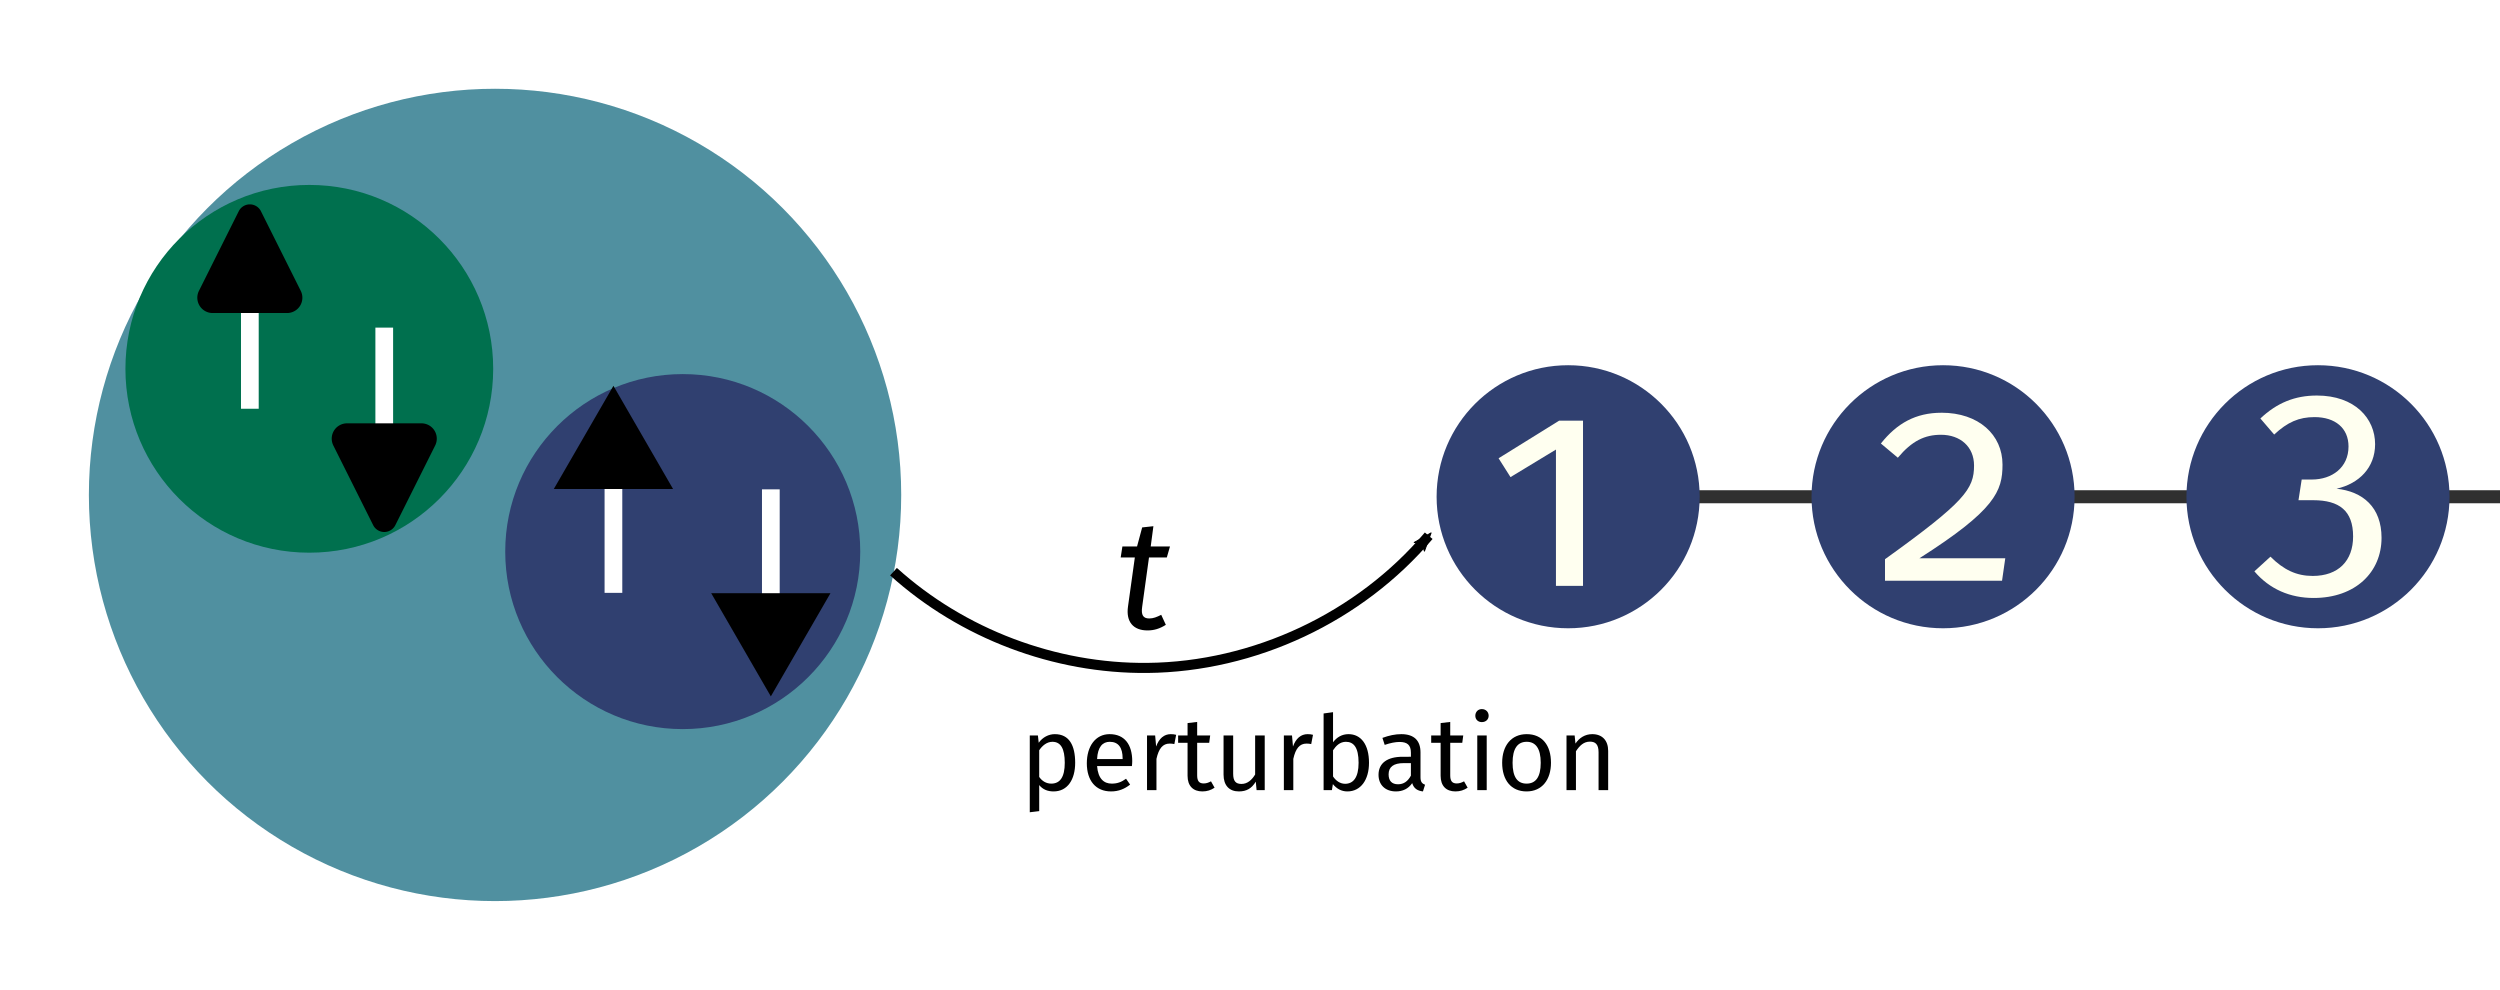 <?xml version="1.0" encoding="UTF-8" standalone="no"?>
<svg
   xml:space="preserve"
   inkscape:version="1.2.1 (9c6d41e410, 2022-07-14)"
   sodipodi:docname="perturbation2.svg"
   id="svg32714"
   version="1.2"
   viewBox="0 0 600.121 237.557"
   height="237.557pt"
   width="600.121pt"
   xmlns:inkscape="http://www.inkscape.org/namespaces/inkscape"
   xmlns:sodipodi="http://sodipodi.sourceforge.net/DTD/sodipodi-0.dtd"
   xmlns="http://www.w3.org/2000/svg"
   xmlns:svg="http://www.w3.org/2000/svg"
   xmlns:ns12="http://www.iki.fi/pav/software/textext/"><sodipodi:namedview
     id="namedview32716"
     pagecolor="#505050"
     bordercolor="#eeeeee"
     borderopacity="1"
     inkscape:pageshadow="0"
     inkscape:pageopacity="0"
     inkscape:pagecheckerboard="0"
     inkscape:document-units="pt"
     showgrid="false"
     inkscape:zoom="1.1540071"
     inkscape:cx="366.98214"
     inkscape:cy="162.91061"
     inkscape:window-width="1916"
     inkscape:window-height="1052"
     inkscape:window-x="0"
     inkscape:window-y="24"
     inkscape:window-maximized="1"
     inkscape:current-layer="svg32714"
     inkscape:snap-bbox="true"
     inkscape:object-paths="true"
     inkscape:snap-intersection-paths="true"
     inkscape:snap-global="false"
     inkscape:showpageshadow="0"
     inkscape:deskcolor="#505050" /><defs
     id="defs32609"><inkscape:path-effect
       effect="spiro"
       id="path-effect15818"
       is_visible="true"
       lpeversion="1" /><inkscape:path-effect
       effect="spiro"
       id="path-effect13972"
       is_visible="true"
       lpeversion="1" /><inkscape:path-effect
       effect="spiro"
       id="path-effect13467"
       is_visible="true"
       lpeversion="1" /><inkscape:path-effect
       effect="spiro"
       id="path-effect13026"
       is_visible="true"
       lpeversion="1" /><marker
       style="overflow:visible"
       id="RoundedArrow"
       refX="0"
       refY="0"
       orient="auto-start-reverse"
       inkscape:stockid="RoundedArrow"
       markerWidth="6.135"
       markerHeight="5.93"
       viewBox="0 0 6.135 5.93"
       inkscape:isstock="true"
       inkscape:collect="always"
       preserveAspectRatio="xMidYMid"><path
         transform="scale(0.7)"
         d="m -0.211,-4.106 6.422,3.211 a 1,1 90 0 1 0,1.789 L -0.211,4.106 A 1.236,1.236 31.717 0 1 -2,3 v -6 a 1.236,1.236 148.283 0 1 1.789,-1.106 z"
         style="fill:context-stroke;fill-rule:evenodd;stroke:none"
         id="path1367" /></marker><inkscape:path-effect
       effect="spiro"
       id="path-effect97285"
       is_visible="true"
       lpeversion="1" /><marker
       style="overflow:visible"
       id="EmptyTriangleIn"
       refX="-1"
       refY="0"
       orient="auto-start-reverse"
       inkscape:stockid="EmptyTriangleIn"
       markerWidth="5.824"
       markerHeight="6.733"
       viewBox="0 0 5.824 6.733"
       inkscape:isstock="true"
       inkscape:collect="always"
       preserveAspectRatio="xMidYMid"><path
         transform="scale(0.5)"
         style="fill:context-fill;fill-rule:evenodd;stroke:context-stroke;stroke-width:2"
         d="M 5.77,0 -2.88,5 V -5 Z"
         id="path153" /></marker><inkscape:path-effect
       effect="spiro"
       id="path-effect97007"
       is_visible="true"
       lpeversion="1" /><marker
       style="overflow:visible"
       id="marker9621"
       refX="0"
       refY="0"
       orient="auto"
       inkscape:stockid="Arrow2Mend"
       inkscape:isstock="true"><path
         transform="scale(-0.6)"
         d="M 8.719,4.034 -2.207,0.016 8.719,-4.002 c -1.745,2.372 -1.735,5.617 -6e-7,8.035 z"
         style="fill:context-stroke;fill-rule:evenodd;stroke:context-stroke;stroke-width:0.625;stroke-linejoin:round"
         id="path9619" /></marker><marker
       style="overflow:visible"
       id="Arrow2Mend"
       refX="0"
       refY="0"
       orient="auto"
       inkscape:stockid="Arrow2Mend"
       inkscape:isstock="true"><path
         transform="scale(-0.6)"
         d="M 8.719,4.034 -2.207,0.016 8.719,-4.002 c -1.745,2.372 -1.735,5.617 -6e-7,8.035 z"
         style="fill:context-stroke;fill-rule:evenodd;stroke:context-stroke;stroke-width:0.625;stroke-linejoin:round"
         id="path9370" /></marker><marker
       style="overflow:visible"
       id="Arrow2Lend"
       refX="0"
       refY="0"
       orient="auto"
       inkscape:stockid="Arrow2Lend"
       inkscape:isstock="true"><path
         transform="matrix(-1.1,0,0,-1.1,-1.1,0)"
         d="M 8.719,4.034 -2.207,0.016 8.719,-4.002 c -1.745,2.372 -1.735,5.617 -6e-7,8.035 z"
         style="fill:context-stroke;fill-rule:evenodd;stroke:context-stroke;stroke-width:0.625;stroke-linejoin:round"
         id="path9364" /></marker><inkscape:path-effect
       effect="spiro"
       id="path-effect8375"
       is_visible="true"
       lpeversion="1" /><inkscape:path-effect
       effect="spiro"
       id="path-effect8371"
       is_visible="true"
       lpeversion="1" /><inkscape:path-effect
       effect="spiro"
       id="path-effect8334"
       is_visible="true"
       lpeversion="1" /><inkscape:path-effect
       effect="spiro"
       id="path-effect8213"
       is_visible="true"
       lpeversion="1" /><clipPath
       id="clip1"><path
         d="m 28,134 h 11 v 17.242 H 28 Z m 0,0"
         id="path32600" /></clipPath><clipPath
       id="clip2"><path
         d="m 75,134 h 12 v 17.242 H 75 Z m 0,0"
         id="path32603" /></clipPath><clipPath
       id="clip3"><path
         d="m 345,133 h 10.316 v 13 H 345 Z m 0,0"
         id="path32606" /></clipPath><g
       id="id-d512316c-f310-4ef7-b32f-ea93f87dd485-7"><g
         id="id-aec88e65-99b3-4c56-a594-255c12e961eb-5"><path
           d="M 5.406,-10.469 H 1.219 V 3.484 h 4.188 z M 4.875,-9.953 V 2.969 H 1.781 V -9.953 Z M 3.234,-4.5 c -0.391,0 -0.938,0.125 -0.938,0.391 0,0.125 0.094,0.234 0.25,0.234 0.031,0 0.078,-0.016 0.125,-0.031 0.172,-0.078 0.312,-0.109 0.516,-0.109 0.5,0 0.609,0.297 0.609,0.688 0,0.531 -0.188,0.719 -0.906,0.766 v 0.844 c 0,0.141 0.125,0.234 0.25,0.234 0.125,0 0.25,-0.094 0.25,-0.234 V -2.172 C 4.062,-2.266 4.344,-2.656 4.344,-3.344 4.344,-3.953 4.094,-4.5 3.234,-4.5 Z m -0.094,3.297 c -0.203,0 -0.344,0.156 -0.344,0.359 0,0.203 0.141,0.359 0.344,0.359 0.203,0 0.344,-0.156 0.344,-0.359 0,-0.203 -0.141,-0.359 -0.344,-0.359 z m 0,0"
           id="id-7c2a457f-f768-4159-9e9f-9df2cc3e5e13-3" /></g><g
         id="id-cbdc8fff-0ca5-40b0-a6c3-fd6785a6998c-5"><path
           d="M 4.031,-5.25 H 0.484 v 0.781 h 2.5 L 0.25,-0.688 V 0 H 3.953 L 4.062,-0.766 H 1.281 l 2.75,-3.797 z m 0,0"
           id="id-d973a2bc-a0f1-46d3-be99-e1468b8100fd-6" /></g><g
         id="id-5686a47d-2053-4c4d-820f-b70b1f5df129-2"><path
           d="m 4.922,-2.781 c 0,-1.609 -0.75,-2.594 -2.172,-2.594 -1.359,0 -2.188,1.172 -2.188,2.797 0,1.672 0.859,2.703 2.328,2.703 0.734,0 1.312,-0.25 1.828,-0.656 L 4.328,-1.094 C 3.875,-0.766 3.484,-0.625 2.953,-0.625 c -0.75,0 -1.312,-0.469 -1.406,-1.688 h 3.344 c 0.016,-0.125 0.031,-0.297 0.031,-0.469 z M 4,-2.984 H 1.547 c 0.062,-1.172 0.531,-1.656 1.219,-1.656 0.828,0 1.234,0.562 1.234,1.594 z m 0,0"
           id="id-a332717d-d305-44bd-a0ed-aad2acac9b2e-9" /></g><g
         id="id-0e774e49-ecc7-4b16-9075-b05632ae91b5-1"><path
           d="m 3.203,-5.375 c -0.641,0 -1.125,0.406 -1.406,1.188 L 1.703,-5.25 H 0.922 V 0 h 0.906 v -3 c 0.219,-1 0.609,-1.469 1.266,-1.469 0.188,0 0.297,0.016 0.453,0.047 L 3.719,-5.312 C 3.562,-5.359 3.375,-5.375 3.203,-5.375 Z m 0,0"
           id="id-af3d88dc-cd40-4e0c-89bc-b4785b17be2d-2" /></g><g
         id="id-b16cf8d5-1627-44bd-a3e3-091b7fd09800-7"><path
           d="m 2.922,-5.375 c -1.5,0 -2.359,1.125 -2.359,2.75 0,1.672 0.859,2.75 2.344,2.75 C 4.391,0.125 5.25,-1 5.25,-2.625 c 0,-1.672 -0.828,-2.75 -2.328,-2.75 z m 0,0.734 c 0.859,0 1.344,0.641 1.344,2.016 0,1.375 -0.484,2 -1.359,2 -0.875,0 -1.344,-0.625 -1.344,-2 0,-1.375 0.484,-2.016 1.359,-2.016 z m 0,0"
           id="id-20005495-b261-4cc2-b6b6-ed297e2db39b-0" /></g><g
         id="id-6b9ff16d-207e-4e6d-bab3-4e5b23972824-9"><path
           d="m 3.25,-0.844 c -0.266,0.141 -0.469,0.203 -0.703,0.203 -0.453,0 -0.625,-0.25 -0.625,-0.781 v -3.125 h 1.156 L 3.172,-5.25 h -1.25 V -6.547 L 1,-6.438 V -5.25 H 0.094 v 0.703 H 1 V -1.375 c 0,0.969 0.531,1.5 1.422,1.5 C 2.875,0.125 3.25,0 3.594,-0.234 Z m 0,0"
           id="id-32b60361-bbea-40ea-b977-53eb510acd35-3" /></g><g
         id="id-71869a43-d697-4ceb-a7f9-8ebf4b864781-6"><path
           d="m 3.391,-5.375 c -0.656,0 -1.172,0.328 -1.562,0.844 v -2.922 l -0.906,0.094 V 0 h 0.906 V -3.734 C 2.188,-4.281 2.594,-4.656 3.156,-4.656 3.656,-4.656 4,-4.422 4,-3.641 V 0 H 4.922 V -3.766 C 4.922,-4.75 4.344,-5.375 3.391,-5.375 Z m 0,0"
           id="id-1e3d112e-4560-4763-824b-0e30cffc45d8-0" /></g><g
         id="id-1e91a301-79e9-4d0c-a978-b6b3c6a52f9e-6"><path
           d="m 2.375,-5.375 c -1.094,0 -1.891,0.609 -1.891,1.453 0,0.734 0.438,1.219 1.578,1.516 1.016,0.266 1.281,0.469 1.281,0.984 0,0.5 -0.438,0.797 -1.125,0.797 -0.578,0 -1.062,-0.188 -1.484,-0.5 L 0.25,-0.562 c 0.453,0.391 1.094,0.688 1.984,0.688 1.062,0 2.078,-0.5 2.078,-1.594 0,-0.922 -0.641,-1.359 -1.75,-1.641 -0.844,-0.219 -1.125,-0.422 -1.125,-0.844 0,-0.422 0.359,-0.688 0.969,-0.688 0.484,0 0.891,0.141 1.359,0.438 L 4.156,-4.781 C 3.656,-5.156 3.109,-5.375 2.375,-5.375 Z m 0,0"
           id="id-53a9d073-0486-42ca-ac9a-a430e0ddfb98-2" /></g><g
         id="id-0db217cc-3c59-4772-870f-536584d3a0e2-6"><path
           d="m 1.359,-7.781 c -0.375,0 -0.625,0.281 -0.625,0.641 0,0.344 0.25,0.609 0.625,0.609 0.391,0 0.656,-0.266 0.656,-0.609 C 2.016,-7.5 1.75,-7.781 1.359,-7.781 Z M 1.828,-5.25 H 0.922 V 0 h 0.906 z m 0,0"
           id="id-87b2e3dc-de9a-40b7-8807-e8766aeb7488-1" /></g></g><inkscape:path-effect
       effect="spiro"
       id="path-effect97007-1"
       is_visible="true"
       lpeversion="1" /><inkscape:path-effect
       effect="spiro"
       id="path-effect97285-2"
       is_visible="true"
       lpeversion="1" /><clipPath
       id="clip-0"><path
         clip-rule="nonzero"
         d="m 355,64 h 203.055 v 4 H 355 Z m 0,0"
         id="path4083" /></clipPath><clipPath
       id="clip-1"><path
         clip-rule="nonzero"
         d="m 405,88 h 114 v 61.895 H 405 Z m 0,0"
         id="path4086" /></clipPath><clipPath
       id="clip-2"><path
         clip-rule="nonzero"
         d="m 547,8 h 11.055 V 23 H 547 Z m 0,0"
         id="path4089" /></clipPath><clipPath
       id="clip-3"><path
         clip-rule="nonzero"
         d="m 25,133 h 11 v 16.895 H 25 Z m 0,0"
         id="path4092" /></clipPath><clipPath
       id="clip-4"><path
         clip-rule="nonzero"
         d="m 73,133 h 11 v 16.895 H 73 Z m 0,0"
         id="path4095" /></clipPath><marker
       style="overflow:visible"
       id="Arrow2Mend-7"
       refX="0"
       refY="0"
       orient="auto"
       inkscape:stockid="Arrow2Mend"
       inkscape:isstock="true"><path
         transform="scale(-0.6)"
         d="M 8.719,4.034 -2.207,0.016 8.719,-4.002 c -1.745,2.372 -1.735,5.617 -6e-7,8.035 z"
         style="fill:context-stroke;fill-rule:evenodd;stroke:context-stroke;stroke-width:0.625;stroke-linejoin:round"
         id="path9370-5" /></marker><inkscape:path-effect
       effect="spiro"
       id="path-effect8371-3"
       is_visible="true"
       lpeversion="1" /><filter
       inkscape:collect="always"
       style="color-interpolation-filters:sRGB"
       id="filter15718"
       x="-0.109"
       y="-0.109"
       width="1.219"
       height="1.219"><feGaussianBlur
         inkscape:collect="always"
         stdDeviation="9.11"
         id="feGaussianBlur15720" /></filter></defs><circle
     style="opacity:1;mix-blend-mode:normal;fill:#5090a0;fill-opacity:1;stroke:none;stroke-width:3.869;stroke-dasharray:none;filter:url(#filter15718)"
     id="path14894"
     r="100"
     cy="90.55"
     cx="176.896"
     transform="matrix(0.975,0,0,0.975,-53.639,30.521)" /><path
     style="fill:none;stroke:#303030;stroke-width:3.129;stroke-linecap:butt;stroke-linejoin:miter;stroke-miterlimit:4;stroke-dasharray:none;stroke-opacity:1"
     d="M 374.959,119.244 H 600.121"
     id="path8211"
     inkscape:path-effect="#path-effect8213"
     inkscape:original-d="m 374.95874,119.24426 c 75.05505,-7.5e-4 150.10924,-7.5e-4 225.16256,0" /><path
     fill-rule="nonzero"
     fill="#304070"
     fill-opacity="1"
     d="m 206.501,132.41 c 0,23.535 -19.078,42.61 -42.61,42.61 -23.535,0 -42.61,-19.075 -42.61,-42.61 0,-23.532 19.075,-42.61 42.61,-42.61 23.532,0 42.61,19.078 42.61,42.61 z m 0,0"
     id="path4102-6"
     style="stroke-width:0.775" /><path
     fill-rule="nonzero"
     fill="#307070"
     fill-opacity="1"
     d="m 118.39,88.532 c 0,24.378 -19.766,44.141 -44.141,44.141 -24.378,0 -44.141,-19.763 -44.141,-44.141 0,-24.375 19.763,-44.141 44.141,-44.141 24.375,0 44.141,19.766 44.141,44.141 z m 0,0"
     id="path4100-3"
     style="fill:#00704e;fill-opacity:1;stroke-width:0.803" /><path
     style="fill:#304070;fill-opacity:1;fill-rule:nonzero;stroke:none;stroke-width:0.654"
     d="m 498.002,119.244 c 0,17.439 -14.137,31.573 -31.573,31.573 -17.439,0 -31.573,-14.134 -31.573,-31.573 0,-17.437 14.134,-31.573 31.573,-31.573 17.437,0 31.573,14.137 31.573,31.573 z m 0,0"
     id="path9341" /><path
     style="fill:#304070;fill-opacity:1;fill-rule:nonzero;stroke:none;stroke-width:0.654"
     d="m 408.002,119.244 c 0,17.439 -14.137,31.573 -31.573,31.573 -17.439,0 -31.573,-14.134 -31.573,-31.573 0,-17.437 14.134,-31.573 31.573,-31.573 17.437,0 31.573,14.137 31.573,31.573 z m 0,0"
     id="path8295" /><path
     style="fill:none;stroke:#000000;stroke-width:2.419;stroke-linecap:butt;stroke-linejoin:miter;stroke-miterlimit:4;stroke-dasharray:none;stroke-dashoffset:0;stroke-opacity:1;marker-end:url(#Arrow2Mend-7)"
     d="m 214.484,137.228 c 16.509,14.913 38.733,23.334 60.98,23.106 25.639,-0.263 50.935,-12.155 67.493,-31.731"
     id="path8369-5"
     inkscape:path-effect="#path-effect8371-3"
     inkscape:original-d="m 214.48427,137.22785 c 5.27797,4.97561 55.70406,18.12918 60.97984,23.10629 5.27575,4.97711 38.39299,-22.10401 67.49341,-31.73136"
     sodipodi:nodetypes="csc" /><g
     transform="matrix(7.052,0,0,7.052,359.725,100.976)"
     ns12:version="1.6.0"
     ns12:texconverter="pdflatex"
     ns12:pdfconverter="inkscape"
     ns12:text="1"
     ns12:preamble="/home/kirito/.config/inkscape/textext.tex"
     ns12:scale="1.538712710378192"
     ns12:alignment="middle center"
     ns12:stroke-to-path="0"
     ns12:inkscapeversion="1.1.2"
     ns12:jacobian_sqrt="1.15403"
     id="g5204"
     style="fill:#fffff0;fill-opacity:1"><defs
       id="id-dd0b2e13-3573-4216-8844-eac4baa350d1"><g
         id="id-b973796e-d354-4848-a5ff-eaebdb09e24b"><g
           id="id-c3d102dd-40fc-4a9c-b5fd-9099f25be71d"><path
             d="M 5.406,-10.469 H 1.219 V 3.484 h 4.188 z M 4.875,-9.953 V 2.969 H 1.781 V -9.953 Z M 3.234,-4.5 c -0.391,0 -0.938,0.125 -0.938,0.391 0,0.125 0.094,0.234 0.25,0.234 0.031,0 0.078,-0.016 0.125,-0.031 0.172,-0.078 0.312,-0.109 0.516,-0.109 0.5,0 0.609,0.297 0.609,0.688 0,0.531 -0.188,0.719 -0.906,0.766 v 0.844 c 0,0.141 0.125,0.234 0.25,0.234 0.125,0 0.25,-0.094 0.25,-0.234 V -2.172 C 4.062,-2.266 4.344,-2.656 4.344,-3.344 4.344,-3.953 4.094,-4.5 3.234,-4.5 Z m -0.094,3.297 c -0.203,0 -0.344,0.156 -0.344,0.359 0,0.203 0.141,0.359 0.344,0.359 0.203,0 0.344,-0.156 0.344,-0.359 0,-0.203 -0.141,-0.359 -0.344,-0.359 z m 0,0"
             id="id-26b0e9d6-a94f-4966-a84e-15f1b8718643" /></g><g
           id="id-1667c4f7-7ac4-4136-847d-d91f19a27025"><path
             d="m 3.219,-5.625 h -0.812 l -2.062,1.281 0.406,0.641 1.547,-0.938 V 0 H 3.219 Z m 0,0"
             id="id-70203c3e-0722-4afe-a49b-8cd7dbe769d6" /></g></g></defs><g
       fill="#000000"
       fill-opacity="1"
       id="id-5ddd0cd7-14a8-4e50-9881-ece535838dfe"
       transform="translate(-149.056,-129.14)"
       style="fill:#fffff0;fill-opacity:1"><g
         transform="translate(148.712,134.765)"
         id="g5201"
         style="fill:#fffff0;fill-opacity:1"><path
           d="m 3.219,-5.625 h -0.812 l -2.062,1.281 0.406,0.641 1.547,-0.938 V 0 H 3.219 Z m 0,0"
           id="id-f140cd23-f640-40a4-aff7-73312f5ce338"
           style="fill:#fffff0;fill-opacity:1" /></g></g></g><g
     transform="matrix(7.052,0,0,7.052,451.497,99.079)"
     ns12:version="1.6.0"
     ns12:texconverter="pdflatex"
     ns12:pdfconverter="inkscape"
     ns12:text="2"
     ns12:preamble="/home/kirito/.config/inkscape/textext.tex"
     ns12:scale="9.402392397113081"
     ns12:alignment="middle center"
     ns12:stroke-to-path="0"
     ns12:inkscapeversion="1.1.2"
     ns12:jacobian_sqrt="7.05177"
     style="fill:#fffff0;fill-opacity:1;stroke-width:0"
     id="g5585"><defs
       id="id-6a4a5511-3f68-49db-9157-c4ad87183321"
       style="fill:#fffff0;fill-opacity:1;stroke-width:0"><g
         id="id-57d23a1f-89b1-4436-bbc7-2a4cdee42d2d"
         style="fill:#fffff0;fill-opacity:1;stroke-width:0"><g
           id="id-443c3c25-1e2b-40b0-9286-a500f1a904b5"
           style="fill:#fffff0;fill-opacity:1;stroke-width:0"><path
             d="M 5.406,-10.469 H 1.219 V 3.484 h 4.188 z M 4.875,-9.953 V 2.969 H 1.781 V -9.953 Z M 3.234,-4.5 c -0.391,0 -0.938,0.125 -0.938,0.391 0,0.125 0.094,0.234 0.25,0.234 0.031,0 0.078,-0.016 0.125,-0.031 0.172,-0.078 0.312,-0.109 0.516,-0.109 0.5,0 0.609,0.297 0.609,0.688 0,0.531 -0.188,0.719 -0.906,0.766 v 0.844 c 0,0.141 0.125,0.234 0.25,0.234 0.125,0 0.25,-0.094 0.25,-0.234 V -2.172 C 4.062,-2.266 4.344,-2.656 4.344,-3.344 4.344,-3.953 4.094,-4.5 3.234,-4.5 Z m -0.094,3.297 c -0.203,0 -0.344,0.156 -0.344,0.359 0,0.203 0.141,0.359 0.344,0.359 0.203,0 0.344,-0.156 0.344,-0.359 0,-0.203 -0.141,-0.359 -0.344,-0.359 z m 0,0"
             id="id-52a0cf9d-15e8-47c4-8c72-12bce957fc6c"
             style="fill:#fffff0;fill-opacity:1;stroke-width:0" /></g><g
           id="id-34e0aa38-a64d-4524-83f6-c59d6df62f79"
           style="fill:#fffff0;fill-opacity:1;stroke-width:0"><path
             d="m 2.219,-5.719 c -0.875,0 -1.516,0.359 -2.062,1.047 L 0.734,-4.188 c 0.484,-0.578 0.922,-0.781 1.469,-0.781 0.656,0 1.125,0.406 1.125,1.047 0,0.797 -0.312,1.234 -3.031,3.188 V 0 H 4.281 L 4.391,-0.766 H 1.469 c 2.578,-1.641 2.828,-2.281 2.828,-3.188 0,-1.016 -0.812,-1.766 -2.078,-1.766 z m 0,0"
             id="id-e40e3187-e742-497f-8c55-b1bcdcfb6095"
             style="fill:#fffff0;fill-opacity:1;stroke-width:0" /></g></g></defs><g
       fill-opacity="1"
       id="id-70b7229c-a90e-43af-807a-c81d317eb872"
       transform="translate(-148.868,-129.046)"
       style="fill:#fffff0;fill-opacity:1;stroke-width:0"><g
         transform="translate(148.712,134.765)"
         style="fill:#fffff0;fill-opacity:1;stroke-width:0"
         id="g6493"><path
           d="m 2.219,-5.719 c -0.875,0 -1.516,0.359 -2.062,1.047 L 0.734,-4.188 c 0.484,-0.578 0.922,-0.781 1.469,-0.781 0.656,0 1.125,0.406 1.125,1.047 0,0.797 -0.312,1.234 -3.031,3.188 V 0 H 4.281 L 4.391,-0.766 H 1.469 c 2.578,-1.641 2.828,-2.281 2.828,-3.188 0,-1.016 -0.812,-1.766 -2.078,-1.766 z m 0,0"
           id="id-81eae40f-0dfb-4709-a454-109ec118b029"
           style="fill:#fffff0;fill-opacity:1;stroke-width:0" /></g></g></g><path
     style="fill:none;fill-opacity:1;stroke:#ffffff;stroke-width:4.252;stroke-miterlimit:4.5;stroke-dasharray:none;stroke-dashoffset:0;stroke-opacity:1;marker-end:url(#EmptyTriangleIn)"
     d="m 147.254,142.314 v -28.929"
     id="path97005"
     inkscape:path-effect="#path-effect97007"
     inkscape:original-d="m 147.25409,142.31434 c 7.5e-4,-9.64372 7.5e-4,-19.28668 0,-28.9289" /><path
     style="fill:none;fill-opacity:1;stroke:#ffffff;stroke-width:4.252;stroke-miterlimit:4.5;stroke-dasharray:none;stroke-dashoffset:0;stroke-opacity:1;marker-end:url(#EmptyTriangleIn)"
     d="m 185.038,117.466 v 28.929"
     id="path97281"
     inkscape:path-effect="#path-effect97285"
     inkscape:original-d="m 185.0377,117.46627 c 7.5e-4,9.64371 7.5e-4,19.28667 0,28.9289" /><path
     style="fill:none;fill-opacity:1;stroke:#ffffff;stroke-width:4.252;stroke-miterlimit:4.5;stroke-dasharray:none;stroke-dashoffset:0;stroke-opacity:1;marker-end:url(#RoundedArrow)"
     d="M 59.976,98.119 V 69.19"
     id="path97005-9"
     inkscape:path-effect="#path-effect97007-1"
     inkscape:original-d="m 59.97612,98.118939 c 7.5e-4,-9.64372 7.5e-4,-19.28668 0,-28.92889" /><path
     style="fill:none;fill-opacity:1;stroke:#ffffff;stroke-width:4.252;stroke-miterlimit:4.5;stroke-dasharray:none;stroke-dashoffset:0;stroke-opacity:1;marker-end:url(#RoundedArrow)"
     d="M 92.239,78.644 V 107.573"
     id="path97281-3"
     inkscape:path-effect="#path-effect97285-2"
     inkscape:original-d="m 92.2385,78.644409 c 7.5e-4,9.64372 7.5e-4,19.28668 0,28.928901" /><g
     ns12:version="1.8.1"
     ns12:texconverter="xelatex"
     ns12:pdfconverter="inkscape"
     ns12:text="$t$"
     ns12:preamble="/home/kirito/.config/textext/beamer_preamble.tex"
     ns12:scale="5.0"
     ns12:alignment="middle center"
     ns12:stroke-to-path="0"
     ns12:inkscapeversion="1.2.1"
     transform="matrix(3.75,0,0,3.75,269.02,126.314)"
     ns12:jacobian_sqrt="3.75"
     id="g9131"><defs
   id="id-7591ea8d-d0f8-43b4-8342-0483c8353ec0">
    <g
   id="id-b37c3b16-3a2d-4fd1-9b91-9d20855296e8">
      <g
   id="id-4d5e0fee-1182-4782-9b45-c52319d0f905">
        <path
   d="m 5.438,-6.438 v 5.891 H 1.344 V -6.438 Z m 0.547,-0.547 h -5.188 V 0 h 5.188 z m -2.75,4.953 c -0.219,0 -0.406,0.188 -0.406,0.422 0,0.219 0.188,0.406 0.406,0.406 0.25,0 0.422,-0.188 0.422,-0.406 0,-0.234 -0.172,-0.422 -0.422,-0.422 z M 3.438,-5.453 c -0.5,0 -0.906,0.188 -1.25,0.594 l 0.391,0.281 C 2.828,-4.875 3.094,-5 3.406,-5 3.766,-5 4,-4.812 4,-4.484 4,-3.844 2.953,-3.953 2.953,-2.938 v 0.297 H 3.5 V -2.906 c 0,-0.797 1.078,-0.656 1.078,-1.625 0,-0.469 -0.375,-0.922 -1.141,-0.922 z m 0,0"
   id="id-87d5df4b-51fa-47d2-8ac5-91caca2427b2" />
      </g>
      <g
   id="id-0981651e-f9a4-4414-86a2-41f56edc2c8e">
        <path
   d="M 2.156,-4.547 H 3.297 L 3.5,-5.25 H 2.266 L 2.438,-6.547 1.719,-6.469 1.391,-5.25 h -0.938 L 0.344,-4.547 H 1.25 L 0.812,-1.406 c -0.141,0.984 0.344,1.531 1.25,1.531 0.406,0 0.781,-0.109 1.172,-0.359 L 2.938,-0.875 c -0.281,0.141 -0.5,0.234 -0.766,0.234 -0.391,0 -0.531,-0.219 -0.453,-0.75 z m 0,0"
   id="id-a269a9c8-88b0-48e7-9e5f-782c5e53a072" />
      </g>
    </g>
  </defs>
  <g
   fill="#000000"
   fill-opacity="1"
   id="id-937fcd35-7354-4c21-a733-979bd245d6e0"
   transform="translate(-149.056,-128.218)">
    <g
   transform="translate(148.712,134.765)"
   id="g13188"><path
   d="M 2.156,-4.547 H 3.297 L 3.5,-5.25 H 2.266 L 2.438,-6.547 1.719,-6.469 1.391,-5.25 h -0.938 L 0.344,-4.547 H 1.25 L 0.812,-1.406 c -0.141,0.984 0.344,1.531 1.25,1.531 0.406,0 0.781,-0.109 1.172,-0.359 L 2.938,-0.875 c -0.281,0.141 -0.5,0.234 -0.766,0.234 -0.391,0 -0.531,-0.219 -0.453,-0.75 z m 0,0"
   id="id-c4f0d492-811c-49fb-a1c5-56d9b1e322fe" />
      </g></g>
</g><path
     style="fill:#304070;fill-opacity:1;fill-rule:nonzero;stroke:none;stroke-width:0.654"
     d="m 588.002,119.244 c 0,17.439 -14.137,31.573 -31.573,31.573 -17.439,0 -31.573,-14.134 -31.573,-31.573 0,-17.437 14.134,-31.573 31.573,-31.573 17.437,0 31.573,14.137 31.573,31.573 z m 0,0"
     id="path17168" /><g
     ns12:version="1.8.1"
     ns12:texconverter="pdflatex"
     ns12:pdfconverter="inkscape"
     ns12:text="3"
     ns12:preamble="/home/kirito/.config/textext/textext.tex"
     ns12:scale="9.402392397113081"
     ns12:alignment="middle center"
     ns12:stroke-to-path="0"
     ns12:inkscapeversion="1.2.1"
     transform="matrix(7.052,0,0,7.052,541.17,94.947)"
     ns12:jacobian_sqrt="7.05177"
     style="fill:#fffff0;fill-opacity:1;stroke-width:0"
     id="g17188"><defs
   id="id-f355de02-9b1e-4ee0-9c65-b97678b37b95"
   style="fill:#fffff0;fill-opacity:1;stroke-width:0">
    <g
   id="id-cda03965-b38f-4769-93f1-951c1e60c62a"
   style="fill:#fffff0;fill-opacity:1;stroke-width:0">
      <g
   id="id-53caa8d6-5592-4fe3-8b1c-767f546226e6"
   style="fill:#fffff0;fill-opacity:1;stroke-width:0">
        <path
   d="M 5.406,-10.469 H 1.219 V 3.484 h 4.188 z M 4.875,-9.953 V 2.969 H 1.781 V -9.953 Z M 3.234,-4.5 c -0.391,0 -0.938,0.125 -0.938,0.391 0,0.125 0.094,0.234 0.25,0.234 0.031,0 0.078,-0.016 0.125,-0.031 0.172,-0.078 0.312,-0.109 0.516,-0.109 0.5,0 0.609,0.297 0.609,0.688 0,0.531 -0.188,0.719 -0.906,0.766 v 0.844 c 0,0.141 0.125,0.234 0.25,0.234 0.125,0 0.25,-0.094 0.25,-0.234 V -2.172 C 4.062,-2.266 4.344,-2.656 4.344,-3.344 4.344,-3.953 4.094,-4.5 3.234,-4.5 Z m -0.094,3.297 c -0.203,0 -0.344,0.156 -0.344,0.359 0,0.203 0.141,0.359 0.344,0.359 0.203,0 0.344,-0.156 0.344,-0.359 0,-0.203 -0.141,-0.359 -0.344,-0.359 z m 0,0"
   id="id-877dde57-ca1e-4e72-951d-7dc760e64cbb"
   style="fill:#fffff0;fill-opacity:1;stroke-width:0" />
      </g>
      <g
   id="id-6af47bea-f56c-4001-b610-5d3e4066c174"
   style="fill:#fffff0;fill-opacity:1;stroke-width:0">
        <path
   d="m 2.219,-5.719 c -0.75,0 -1.359,0.25 -1.922,0.781 l 0.469,0.547 c 0.453,-0.422 0.844,-0.594 1.375,-0.594 0.703,0 1.156,0.375 1.156,1 0,0.719 -0.562,1.125 -1.25,1.125 H 1.703 L 1.594,-2.156 h 0.5 c 0.891,0 1.359,0.359 1.359,1.234 0,0.828 -0.5,1.344 -1.375,1.344 -0.547,0 -0.984,-0.203 -1.438,-0.656 l -0.547,0.5 c 0.516,0.609 1.219,0.906 2.016,0.906 1.422,0 2.312,-0.875 2.312,-2.047 0,-1.047 -0.641,-1.578 -1.531,-1.672 0.766,-0.172 1.312,-0.719 1.312,-1.516 0,-0.875 -0.688,-1.656 -1.984,-1.656 z m 0,0"
   id="id-dd7a851d-a038-4b8c-876b-9769001a5bca"
   style="fill:#fffff0;fill-opacity:1;stroke-width:0" />
      </g>
    </g>
  </defs>
  <g
   fill-opacity="1"
   id="id-755aae37-e9d4-4056-a39f-fdf44e40fc27"
   transform="translate(-148.806,-129.046)"
   style="fill:#fffff0;fill-opacity:1;stroke-width:0">
    <g
   transform="translate(148.712,134.765)"
   style="fill:#fffff0;fill-opacity:1;stroke-width:0"
   id="g17564"><path
   d="m 2.219,-5.719 c -0.75,0 -1.359,0.25 -1.922,0.781 l 0.469,0.547 c 0.453,-0.422 0.844,-0.594 1.375,-0.594 0.703,0 1.156,0.375 1.156,1 0,0.719 -0.562,1.125 -1.25,1.125 H 1.703 L 1.594,-2.156 h 0.5 c 0.891,0 1.359,0.359 1.359,1.234 0,0.828 -0.5,1.344 -1.375,1.344 -0.547,0 -0.984,-0.203 -1.438,-0.656 l -0.547,0.5 c 0.516,0.609 1.219,0.906 2.016,0.906 1.422,0 2.312,-0.875 2.312,-2.047 0,-1.047 -0.641,-1.578 -1.531,-1.672 0.766,-0.172 1.312,-0.719 1.312,-1.516 0,-0.875 -0.688,-1.656 -1.984,-1.656 z m 0,0"
   id="id-954ab2fe-53ba-48a6-9c80-5bdac54150f7"
   style="fill:#fffff0;fill-opacity:1;stroke-width:0" />
      </g></g>
</g><g
     ns12:version="1.8.1"
     ns12:texconverter="pdflatex"
     ns12:pdfconverter="inkscape"
     ns12:text="perturbation"
     ns12:preamble="/home/kirito/.config/textext/textext.tex"
     ns12:scale="2.5"
     ns12:alignment="middle center"
     ns12:stroke-to-path="0"
     ns12:inkscapeversion="1.2.1"
     transform="matrix(2.5,0,0,2.5,247.195,170.216)"
     ns12:jacobian_sqrt="2.5"
     id="g20691"><defs
   id="id-aaef5192-15b9-4b8d-b1ab-50f17151a97c">
    <g
   id="id-5a8c4090-b212-4efb-b25c-b37a86730d34">
      <g
   id="id-0e195545-5497-490d-b5e0-087067d0977c">
        <path
   d="M 5.406,-10.469 H 1.219 V 3.484 h 4.188 z M 4.875,-9.953 V 2.969 H 1.781 V -9.953 Z M 3.234,-4.5 c -0.391,0 -0.938,0.125 -0.938,0.391 0,0.125 0.094,0.234 0.25,0.234 0.031,0 0.078,-0.016 0.125,-0.031 0.172,-0.078 0.312,-0.109 0.516,-0.109 0.5,0 0.609,0.297 0.609,0.688 0,0.531 -0.188,0.719 -0.906,0.766 v 0.844 c 0,0.141 0.125,0.234 0.25,0.234 0.125,0 0.25,-0.094 0.25,-0.234 V -2.172 C 4.062,-2.266 4.344,-2.656 4.344,-3.344 4.344,-3.953 4.094,-4.5 3.234,-4.5 Z m -0.094,3.297 c -0.203,0 -0.344,0.156 -0.344,0.359 0,0.203 0.141,0.359 0.344,0.359 0.203,0 0.344,-0.156 0.344,-0.359 0,-0.203 -0.141,-0.359 -0.344,-0.359 z m 0,0"
   id="id-b174c9c2-cd30-44ab-9da9-b90460005dd9" />
      </g>
      <g
   id="id-0fc9bddf-a209-4b45-8769-e7d40161d532">
        <path
   d="m 3.328,-5.375 c -0.594,0 -1.172,0.297 -1.547,0.828 L 1.703,-5.25 h -0.781 v 7.375 l 0.906,-0.109 v -2.5 c 0.344,0.422 0.812,0.609 1.375,0.609 1.359,0 2.078,-1.156 2.078,-2.75 0,-1.656 -0.562,-2.75 -1.953,-2.75 z m -0.344,4.75 c -0.469,0 -0.875,-0.234 -1.156,-0.641 v -2.562 c 0.281,-0.422 0.719,-0.812 1.266,-0.812 0.797,0 1.188,0.641 1.188,2.016 0,1.375 -0.453,2 -1.297,2 z m 0,0"
   id="id-d7c19069-ed34-4d01-812e-c3bf90454600" />
      </g>
      <g
   id="id-bd38dfd2-8e3a-4614-ac9b-0e78b1496189">
        <path
   d="m 4.922,-2.781 c 0,-1.609 -0.75,-2.594 -2.172,-2.594 -1.359,0 -2.188,1.172 -2.188,2.797 0,1.672 0.859,2.703 2.328,2.703 0.734,0 1.312,-0.25 1.828,-0.656 L 4.328,-1.094 C 3.875,-0.766 3.484,-0.625 2.953,-0.625 c -0.75,0 -1.312,-0.469 -1.406,-1.688 h 3.344 c 0.016,-0.125 0.031,-0.297 0.031,-0.469 z M 4,-2.984 H 1.547 c 0.062,-1.172 0.531,-1.656 1.219,-1.656 0.828,0 1.234,0.562 1.234,1.594 z m 0,0"
   id="id-12df43e2-47da-4173-b8b8-2f9a10e54a13" />
      </g>
      <g
   id="id-862cc446-0a4d-45b8-b82a-98da2c0e6aaa">
        <path
   d="m 3.203,-5.375 c -0.641,0 -1.125,0.406 -1.406,1.188 L 1.703,-5.25 H 0.922 V 0 h 0.906 v -3 c 0.219,-1 0.609,-1.469 1.266,-1.469 0.188,0 0.297,0.016 0.453,0.047 L 3.719,-5.312 C 3.562,-5.359 3.375,-5.375 3.203,-5.375 Z m 0,0"
   id="id-35dffded-897d-4af9-8da5-f3258cf73b40" />
      </g>
      <g
   id="id-8bac92b8-4ae3-4342-b42d-68a0a9203b26">
        <path
   d="m 3.25,-0.844 c -0.266,0.141 -0.469,0.203 -0.703,0.203 -0.453,0 -0.625,-0.25 -0.625,-0.781 v -3.125 h 1.156 L 3.172,-5.25 h -1.25 V -6.547 L 1,-6.438 V -5.25 H 0.094 v 0.703 H 1 V -1.375 c 0,0.969 0.531,1.5 1.422,1.5 C 2.875,0.125 3.25,0 3.594,-0.234 Z m 0,0"
   id="id-d23af247-e690-4af8-87e8-70d452d3fe9c" />
      </g>
      <g
   id="id-9ab298c4-8c60-480b-a3f1-d219c2a56ed4">
        <path
   d="M 4.812,-5.25 H 3.891 v 3.75 c -0.312,0.516 -0.734,0.906 -1.312,0.906 -0.562,0 -0.797,-0.281 -0.797,-0.984 V -5.25 H 0.859 v 3.766 c 0,1.031 0.547,1.609 1.469,1.609 0.75,0 1.234,-0.297 1.625,-0.938 L 4.031,0 H 4.812 Z m 0,0"
   id="id-514a623d-5380-48b3-b4cb-e90c75dd0944" />
      </g>
      <g
   id="id-09396a94-d684-4b8d-9a54-ee3fb63a1dff">
        <path
   d="m 3.312,-5.375 c -0.625,0 -1.125,0.297 -1.484,0.781 v -2.891 l -0.906,0.125 V 0 H 1.719 L 1.812,-0.578 C 2.172,-0.141 2.625,0.125 3.203,0.125 c 1.281,0 2.078,-1.109 2.078,-2.75 0,-1.766 -0.781,-2.75 -1.969,-2.75 z m -0.328,4.766 c -0.469,0 -0.875,-0.281 -1.156,-0.703 v -2.516 c 0.281,-0.422 0.656,-0.812 1.234,-0.812 0.734,0 1.219,0.516 1.219,2.016 0,1.422 -0.516,2.016 -1.297,2.016 z m 0,0"
   id="id-ad73b4ad-505c-4c5f-a83d-1706cb0e62ed" />
      </g>
      <g
   id="id-095890f6-bdba-479c-b08a-329c5b125cb8">
        <path
   d="M 4.438,-1.219 V -3.625 c 0,-1.094 -0.578,-1.75 -1.844,-1.75 C 2,-5.375 1.422,-5.25 0.781,-5.016 L 1,-4.344 C 1.547,-4.531 2.031,-4.625 2.422,-4.625 c 0.734,0 1.094,0.281 1.094,1.031 v 0.391 H 2.719 c -1.469,0 -2.312,0.609 -2.312,1.734 0,0.938 0.625,1.594 1.672,1.594 0.641,0 1.188,-0.25 1.562,-0.797 0.156,0.516 0.5,0.734 1.031,0.797 L 4.875,-0.516 C 4.609,-0.625 4.438,-0.766 4.438,-1.219 Z M 2.281,-0.562 c -0.594,0 -0.906,-0.328 -0.906,-0.953 0,-0.719 0.484,-1.078 1.453,-1.078 h 0.688 v 1.203 C 3.219,-0.844 2.828,-0.562 2.281,-0.562 Z m 0,0"
   id="id-75799763-05e6-484c-8b68-9c52f5b395c4" />
      </g>
      <g
   id="id-229f353d-7e04-4254-aed9-e8b29e16f030">
        <path
   d="m 1.359,-7.781 c -0.375,0 -0.625,0.281 -0.625,0.641 0,0.344 0.25,0.609 0.625,0.609 0.391,0 0.656,-0.266 0.656,-0.609 C 2.016,-7.5 1.75,-7.781 1.359,-7.781 Z M 1.828,-5.25 H 0.922 V 0 h 0.906 z m 0,0"
   id="id-b0ea9e87-f1a9-423d-b8bd-ca2f7020c524" />
      </g>
      <g
   id="id-670cbfa1-48b9-40c0-9304-df154a8b34ad">
        <path
   d="m 2.922,-5.375 c -1.5,0 -2.359,1.125 -2.359,2.75 0,1.672 0.859,2.75 2.344,2.75 C 4.391,0.125 5.25,-1 5.25,-2.625 c 0,-1.672 -0.828,-2.75 -2.328,-2.75 z m 0,0.734 c 0.859,0 1.344,0.641 1.344,2.016 0,1.375 -0.484,2 -1.359,2 -0.875,0 -1.344,-0.625 -1.344,-2 0,-1.375 0.484,-2.016 1.359,-2.016 z m 0,0"
   id="id-60c725da-2b1b-4146-9c75-bd7825af14a6" />
      </g>
      <g
   id="id-e0537296-a7ce-4172-ba91-f8fdfe3630bd">
        <path
   d="m 3.391,-5.375 c -0.688,0 -1.25,0.359 -1.609,0.906 L 1.703,-5.25 H 0.922 V 0 h 0.906 V -3.734 C 2.188,-4.281 2.578,-4.656 3.172,-4.656 3.672,-4.656 4,-4.422 4,-3.641 V 0 h 0.922 v -3.766 c 0,-1 -0.562,-1.609 -1.531,-1.609 z m 0,0"
   id="id-db23a684-8fab-4e4b-8a60-8dbf6d50b8e7" />
      </g>
    </g>
  </defs>
  <g
   fill="#000000"
   fill-opacity="1"
   id="id-a2a2ad22-c37e-4934-ba17-304039b1d9da"
   transform="translate(-149.634,-126.984)">
    <g
   transform="translate(148.712,134.765)"
   id="g21299"><path
   d="m 3.328,-5.375 c -0.594,0 -1.172,0.297 -1.547,0.828 L 1.703,-5.25 h -0.781 v 7.375 l 0.906,-0.109 v -2.5 c 0.344,0.422 0.812,0.609 1.375,0.609 1.359,0 2.078,-1.156 2.078,-2.75 0,-1.656 -0.562,-2.75 -1.953,-2.75 z m -0.344,4.75 c -0.469,0 -0.875,-0.234 -1.156,-0.641 v -2.562 c 0.281,-0.422 0.719,-0.812 1.266,-0.812 0.797,0 1.188,0.641 1.188,2.016 0,1.375 -0.453,2 -1.297,2 z m 0,0"
   id="id-5c74931c-aa41-4ecf-9764-13768b1efc5c" />
      </g><g
   transform="translate(154.55,134.765)"
   id="g21302"><path
   d="m 4.922,-2.781 c 0,-1.609 -0.75,-2.594 -2.172,-2.594 -1.359,0 -2.188,1.172 -2.188,2.797 0,1.672 0.859,2.703 2.328,2.703 0.734,0 1.312,-0.25 1.828,-0.656 L 4.328,-1.094 C 3.875,-0.766 3.484,-0.625 2.953,-0.625 c -0.75,0 -1.312,-0.469 -1.406,-1.688 h 3.344 c 0.016,-0.125 0.031,-0.297 0.031,-0.469 z M 4,-2.984 H 1.547 c 0.062,-1.172 0.531,-1.656 1.219,-1.656 0.828,0 1.234,0.562 1.234,1.594 z m 0,0"
   id="id-d1fe6427-99aa-4bdc-bdf0-eabc7fa69c9c" />
      </g><g
   transform="translate(159.97,134.765)"
   id="g21305"><path
   d="m 3.203,-5.375 c -0.641,0 -1.125,0.406 -1.406,1.188 L 1.703,-5.25 H 0.922 V 0 h 0.906 v -3 c 0.219,-1 0.609,-1.469 1.266,-1.469 0.188,0 0.297,0.016 0.453,0.047 L 3.719,-5.312 C 3.562,-5.359 3.375,-5.375 3.203,-5.375 Z m 0,0"
   id="id-f5b2f1c1-e666-419e-a6b8-c0002669f958" />
      </g><g
   transform="translate(163.785,134.765)"
   id="g21308"><path
   d="m 3.25,-0.844 c -0.266,0.141 -0.469,0.203 -0.703,0.203 -0.453,0 -0.625,-0.25 -0.625,-0.781 v -3.125 h 1.156 L 3.172,-5.25 h -1.25 V -6.547 L 1,-6.438 V -5.25 H 0.094 v 0.703 H 1 V -1.375 c 0,0.969 0.531,1.5 1.422,1.5 C 2.875,0.125 3.25,0 3.594,-0.234 Z m 0,0"
   id="id-6d694d1b-3d6e-4e02-a2c5-6e0b2312f9ff" />
      </g><g
   transform="translate(167.382,134.765)"
   id="g21311"><path
   d="M 4.812,-5.25 H 3.891 v 3.75 c -0.312,0.516 -0.734,0.906 -1.312,0.906 -0.562,0 -0.797,-0.281 -0.797,-0.984 V -5.25 H 0.859 v 3.766 c 0,1.031 0.547,1.609 1.469,1.609 0.75,0 1.234,-0.297 1.625,-0.938 L 4.031,0 H 4.812 Z m 0,0"
   id="id-ce4d416c-747a-4a85-91ac-4acfa166441a" />
      </g><g
   transform="translate(173.11,134.765)"
   id="g21314"><path
   d="m 3.203,-5.375 c -0.641,0 -1.125,0.406 -1.406,1.188 L 1.703,-5.25 H 0.922 V 0 h 0.906 v -3 c 0.219,-1 0.609,-1.469 1.266,-1.469 0.188,0 0.297,0.016 0.453,0.047 L 3.719,-5.312 C 3.562,-5.359 3.375,-5.375 3.203,-5.375 Z m 0,0"
   id="id-40f68eab-fef3-46c1-a3b2-5e8596f55f7d" />
      </g><g
   transform="translate(176.926,134.765)"
   id="g21317"><path
   d="m 3.312,-5.375 c -0.625,0 -1.125,0.297 -1.484,0.781 v -2.891 l -0.906,0.125 V 0 H 1.719 L 1.812,-0.578 C 2.172,-0.141 2.625,0.125 3.203,0.125 c 1.281,0 2.078,-1.109 2.078,-2.75 0,-1.766 -0.781,-2.75 -1.969,-2.75 z m -0.328,4.766 c -0.469,0 -0.875,-0.281 -1.156,-0.703 v -2.516 c 0.281,-0.422 0.656,-0.812 1.234,-0.812 0.734,0 1.219,0.516 1.219,2.016 0,1.422 -0.516,2.016 -1.297,2.016 z m 0,0"
   id="id-b008307e-57c7-4aef-a1f8-a5cae3f64045" />
      </g></g>
  <g
   fill="#000000"
   fill-opacity="1"
   id="id-0332cc91-d18e-4d2e-9063-bcd60fa70b23"
   transform="translate(-149.634,-126.984)">
    <g
   transform="translate(182.714,134.765)"
   id="g21321"><path
   d="M 4.438,-1.219 V -3.625 c 0,-1.094 -0.578,-1.75 -1.844,-1.75 C 2,-5.375 1.422,-5.25 0.781,-5.016 L 1,-4.344 C 1.547,-4.531 2.031,-4.625 2.422,-4.625 c 0.734,0 1.094,0.281 1.094,1.031 v 0.391 H 2.719 c -1.469,0 -2.312,0.609 -2.312,1.734 0,0.938 0.625,1.594 1.672,1.594 0.641,0 1.188,-0.25 1.562,-0.797 0.156,0.516 0.5,0.734 1.031,0.797 L 4.875,-0.516 C 4.609,-0.625 4.438,-0.766 4.438,-1.219 Z M 2.281,-0.562 c -0.594,0 -0.906,-0.328 -0.906,-0.953 0,-0.719 0.484,-1.078 1.453,-1.078 h 0.688 v 1.203 C 3.219,-0.844 2.828,-0.562 2.281,-0.562 Z m 0,0"
   id="id-260253d5-70a6-44ae-bcf9-a0bfa711edd9" />
      </g><g
   transform="translate(188.084,134.765)"
   id="g21324"><path
   d="m 3.25,-0.844 c -0.266,0.141 -0.469,0.203 -0.703,0.203 -0.453,0 -0.625,-0.25 -0.625,-0.781 v -3.125 h 1.156 L 3.172,-5.25 h -1.25 V -6.547 L 1,-6.438 V -5.25 H 0.094 v 0.703 H 1 V -1.375 c 0,0.969 0.531,1.5 1.422,1.5 C 2.875,0.125 3.25,0 3.594,-0.234 Z m 0,0"
   id="id-84f5ed08-22d5-4271-bcfa-8ba2bf74427c" />
      </g><g
   transform="translate(191.681,134.765)"
   id="g21327"><path
   d="m 1.359,-7.781 c -0.375,0 -0.625,0.281 -0.625,0.641 0,0.344 0.25,0.609 0.625,0.609 0.391,0 0.656,-0.266 0.656,-0.609 C 2.016,-7.5 1.75,-7.781 1.359,-7.781 Z M 1.828,-5.25 H 0.922 V 0 h 0.906 z m 0,0"
   id="id-0d2ef676-7430-4099-9c29-801b621027de" />
      </g><g
   transform="translate(194.43,134.765)"
   id="g21330"><path
   d="m 2.922,-5.375 c -1.5,0 -2.359,1.125 -2.359,2.75 0,1.672 0.859,2.75 2.344,2.75 C 4.391,0.125 5.25,-1 5.25,-2.625 c 0,-1.672 -0.828,-2.75 -2.328,-2.75 z m 0,0.734 c 0.859,0 1.344,0.641 1.344,2.016 0,1.375 -0.484,2 -1.359,2 -0.875,0 -1.344,-0.625 -1.344,-2 0,-1.375 0.484,-2.016 1.359,-2.016 z m 0,0"
   id="id-78215df6-5c58-4d9f-b9c3-61b6d2ed3441" />
      </g><g
   transform="translate(200.249,134.765)"
   id="g21333"><path
   d="m 3.391,-5.375 c -0.688,0 -1.25,0.359 -1.609,0.906 L 1.703,-5.25 H 0.922 V 0 h 0.906 V -3.734 C 2.188,-4.281 2.578,-4.656 3.172,-4.656 3.672,-4.656 4,-4.422 4,-3.641 V 0 h 0.922 v -3.766 c 0,-1 -0.562,-1.609 -1.531,-1.609 z m 0,0"
   id="id-9dee87a0-c2a4-4e70-9023-5074ce53ba0b" />
      </g></g>
</g></svg>
